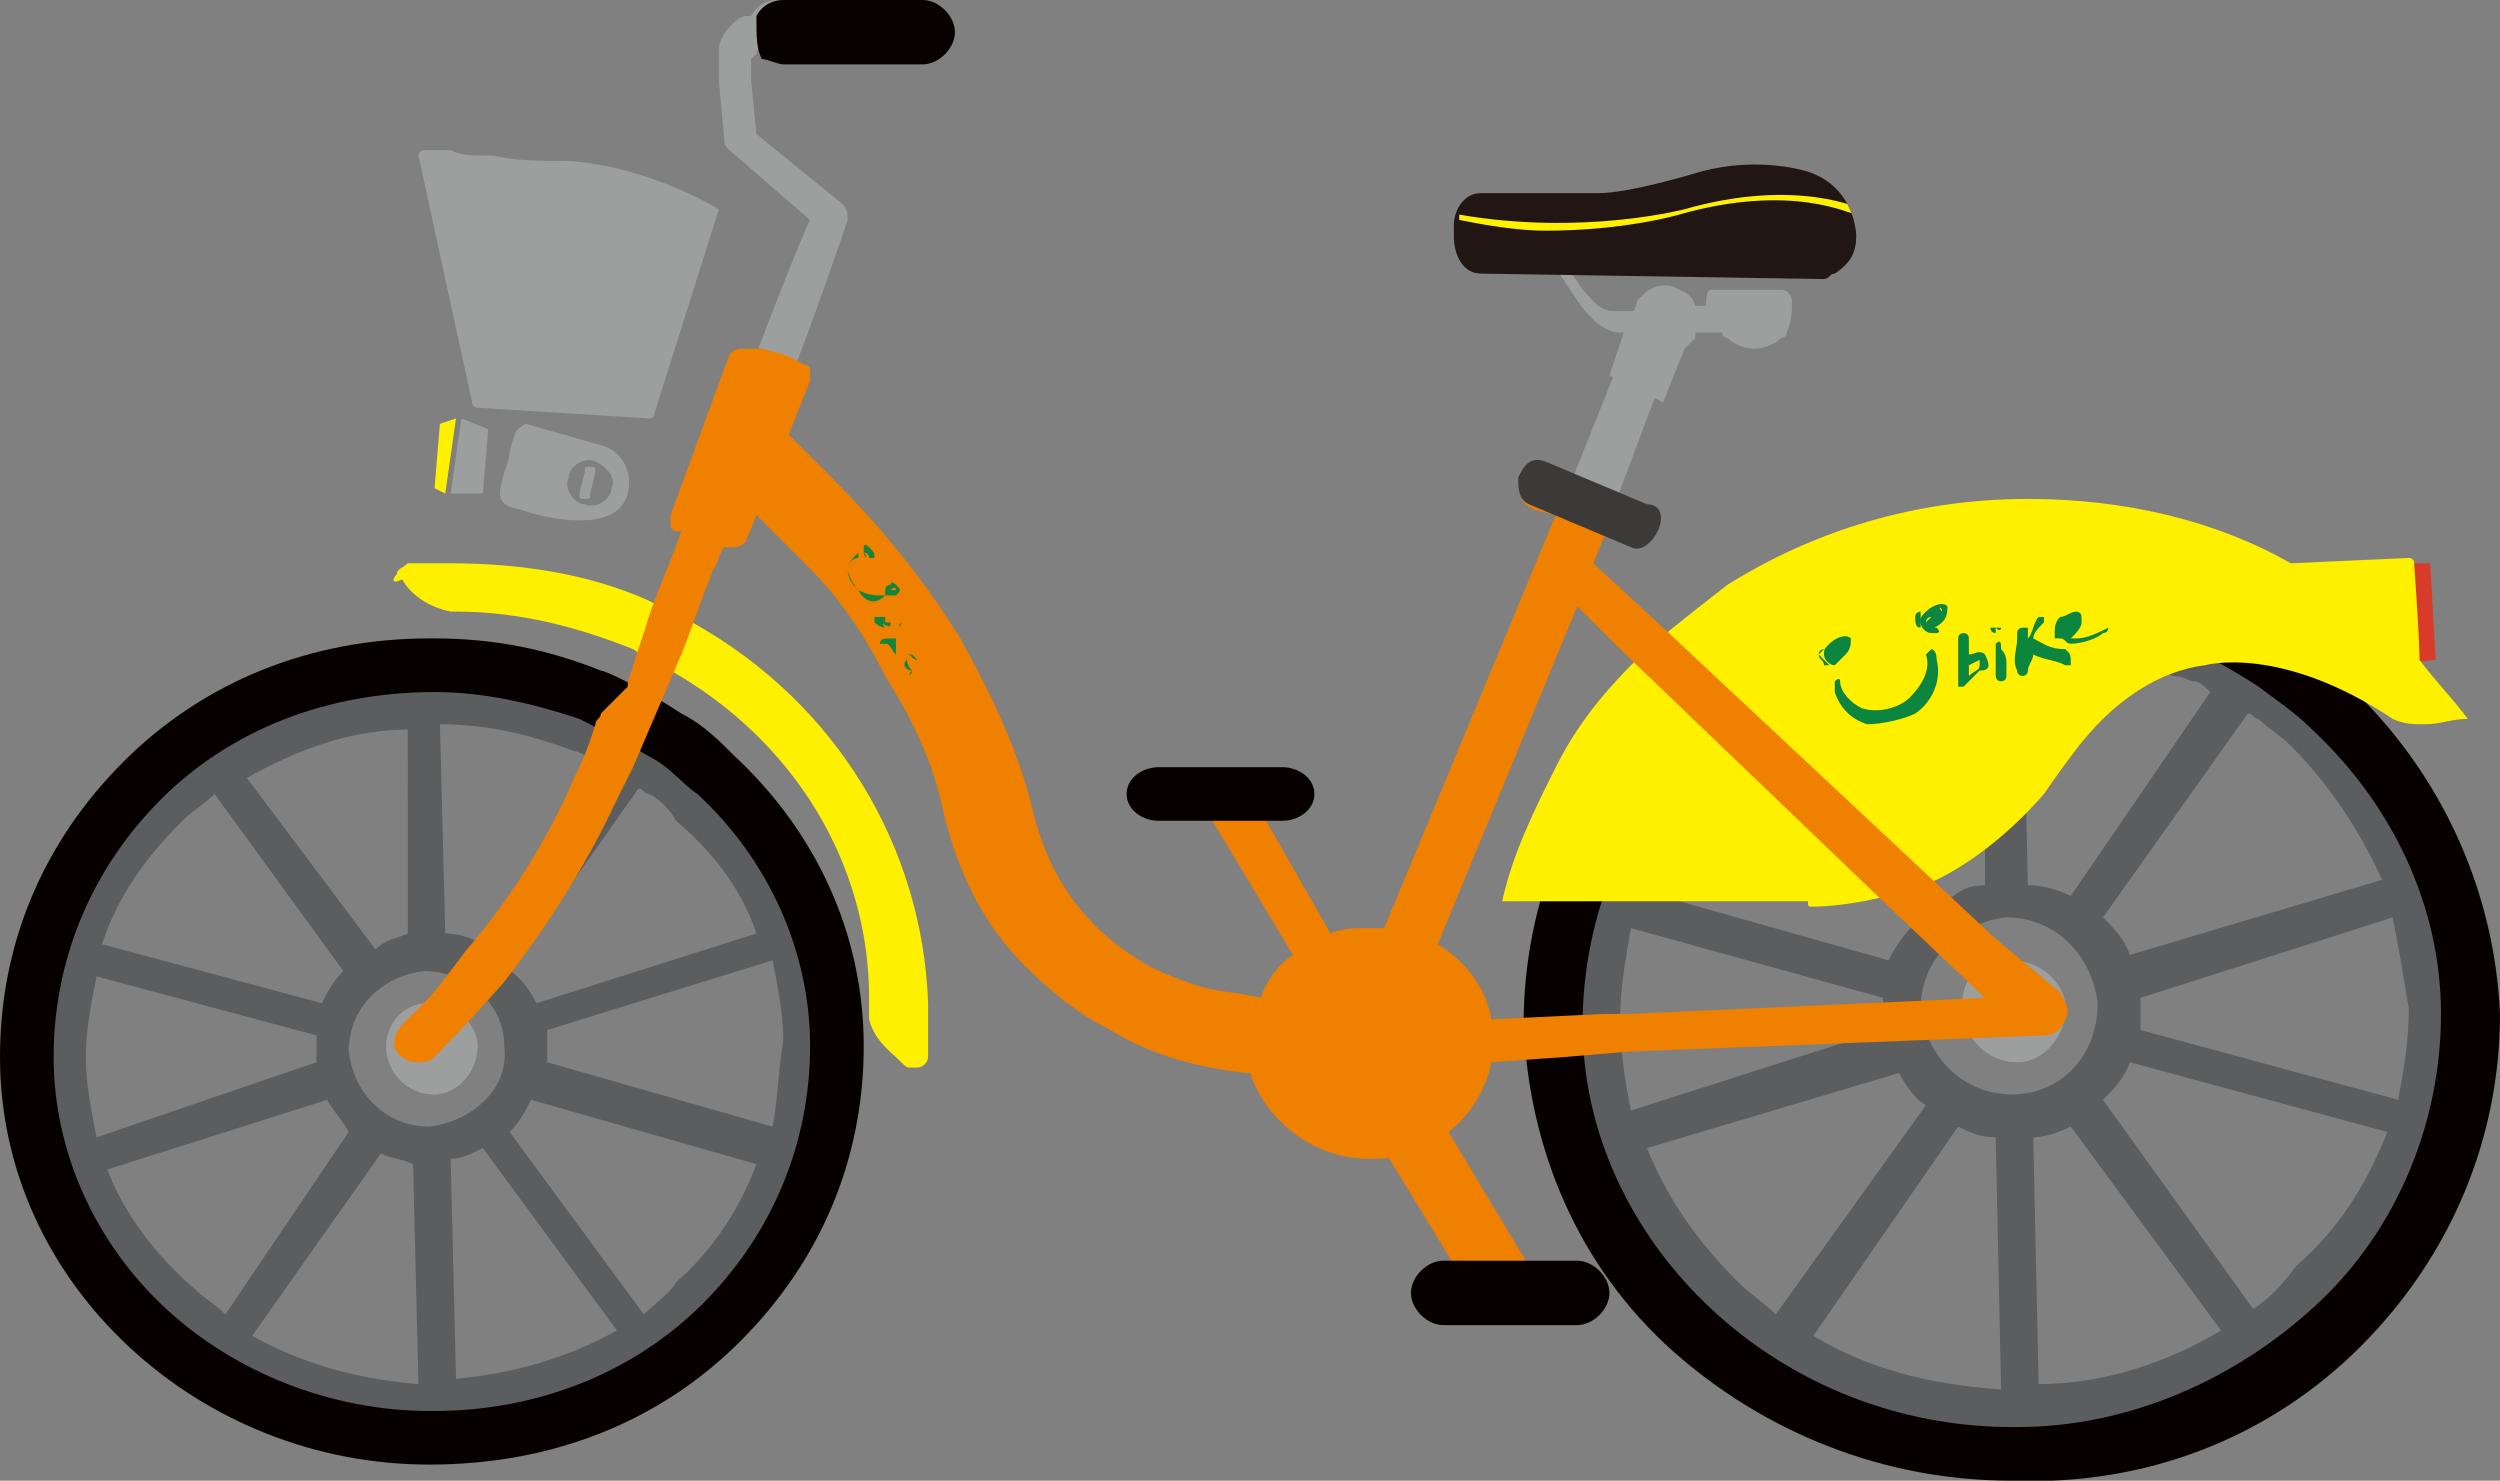 <?xml version="1.0" encoding="utf-8"?>
<!-- Generator: Adobe Illustrator 25.3.1, SVG Export Plug-In . SVG Version: 6.00 Build 0)  -->
<svg version="1.1" id="分離模式" xmlns="http://www.w3.org/2000/svg" xmlns:xlink="http://www.w3.org/1999/xlink" x="0px"
	 y="0px" viewBox="0 0 46.6 27.6" style="enable-background:new 0 0 46.6 27.6;" xml:space="preserve">
<rect x="0" y="0" width="46.6" height="27.6" fill="#808080" stroke="none"/>
<style type="text/css">
	.st0{fill:#D93B2A;}
	.st1{fill:#9D9F9F;}
	.st2{fill:#070102;}
	.st3{fill:#FFF000;}
	.st4{fill:#5C5D5E;}
	.st5{fill:#060001;}
	.st6{fill:#FFFFFF;}
	.st7{fill:#F08000;}
	.st8{fill:#0C863F;}
	.st9{fill:#3C3A39;}
	.st10{fill:#211613;}
	.st11{clip-path:url(#SVGID_3_);}
	.st12{fill:#14843B;}
</style>
<g>
	<g>
		<g>
			<polygon class="st0" points="44.9,10.5 45.3,10.5 45.4,12.3 44.5,12.4 44.2,11 			"/>
			<g>
				<g>
					<path class="st1" d="M17.2,1h-2.6l0,0c-0.1,0-0.3,0-0.4-0.1l0,0c0,0-0.1,0-0.1,0.1c0,0,0,0-0.1,0.1c0,0.1,0,0.2,0,0.3
						c0,0.1,0,0.1,0,0.1l0,0l0,0l0.1,1l1.6,1.3c0.1,0.1,0.1,0.2,0.1,0.3c0,0-0.6,1.8-1.2,3.3h-0.8c0.4-1.1,1.1-2.9,1.3-3.3l-1.5-1.3
						c-0.1-0.1-0.1-0.1-0.1-0.2l-0.1-1.1c0,0,0-0.1,0-0.2s0-0.2,0-0.4c0-0.1,0.1-0.3,0.2-0.4c0.1-0.1,0.2-0.2,0.3-0.2H14
						C14.1,0.1,14.3,0,14.5,0h2.6l0,0c0.3,0,0.5,0.2,0.6,0.5C17.7,0.8,17.5,1,17.2,1z"/>
				</g>
				<path class="st2" d="M14.1,0.3C14.2,0.1,14.4,0,14.6,0h2.6l0,0c0.3,0,0.6,0.3,0.6,0.6c0,0.3-0.3,0.6-0.6,0.6h-2.6l0,0
					c-0.1,0-0.3-0.1-0.4-0.1C14.1,0.9,14.1,0.7,14.1,0.3L14.1,0.3L14.1,0.3z"/>
			</g>
			<g>
				<path class="st3" d="M7.4,10.7c0-0.1,0.1-0.1,0.2-0.2c0.3,0,0.5,0,0.8,0c1.3,0,2.6,0.2,3.7,0.7c0,0,0.6,0.3,0.8,0.4
					c2.7,1.5,4.3,4.2,4.4,7.1c0,0.3,0,0.7,0,1c0,0.1-0.1,0.2-0.2,0.2H17c-0.1,0-0.1,0-0.2-0.1c-0.2-0.2-0.5-0.4-0.6-0.8v-0.1v-0.3
					c0-2.5-1.4-4.8-3.7-6.1c0,0-0.4-0.2-0.7-0.4c-1-0.4-2.1-0.7-3.3-0.7H8.4c-0.5-0.1-0.8-0.4-0.9-0.6C7.3,10.9,7.3,10.8,7.4,10.7z"
					/>
			</g>
			<g>
				<g>
					<g>
						<path class="st4" d="M0.5,19.7c0,2,0.9,3.8,2.3,5c1.4,1.3,3.3,2.1,5.4,2c2.1,0,4-0.9,5.3-2.2s2.2-3.1,2.1-5.1
							c0-2-0.9-3.8-2.3-5.1c-0.3-0.3-0.6-0.5-0.9-0.7c-0.6-0.4-1.4-0.8-1.4-0.8c-0.9-0.4-2-0.6-3-0.6c-2.1,0-4,0.9-5.3,2.2
							C1.3,15.9,0.5,17.7,0.5,19.7z M4,14.8l2.4,3.3c-0.2,0.2-0.3,0.4-0.4,0.6l-4.1-1.1c0.3-0.9,0.8-1.6,1.5-2.3
							C3.6,15.1,3.8,15,4,14.8z M7.6,17.4c-0.2,0.1-0.4,0.1-0.6,0.3l-2.4-3.2c0.9-0.5,1.9-0.9,3-0.9V17.4z M11,14.1
							c0.1,0,0.2,0.1,0.3,0.2L9,17.6c-0.2-0.1-0.4-0.2-0.7-0.2l-0.1-3.9c0.9,0,1.7,0.2,2.5,0.5l0,0C10.8,14,10.9,14.1,11,14.1
							L11,14.1z M14.1,17.4L10,18.7c-0.1-0.2-0.3-0.5-0.5-0.6l2.4-3.4c0.1,0,0.1,0.1,0.2,0.1c0.2,0.1,0.4,0.3,0.5,0.5
							C13.2,15.8,13.8,16.5,14.1,17.4z M14.4,21l-4.2-1.2c0-0.1,0-0.2,0-0.4c0-0.1,0-0.1,0-0.2l4.2-1.3c0.1,0.5,0.2,1,0.2,1.5
							C14.5,20,14.5,20.5,14.4,21z M12,24.5l-2.5-3.4c0.2-0.2,0.3-0.4,0.4-0.6l4.2,1.2c-0.3,0.8-0.8,1.6-1.5,2.2
							C12.5,24.1,12.2,24.3,12,24.5z M8.4,21.6c0.2,0,0.4-0.1,0.6-0.2l2.5,3.4c-0.9,0.5-1.9,0.8-3,0.9L8.4,21.6z M8,21
							c-0.8,0-1.4-0.6-1.5-1.4c0-0.8,0.6-1.4,1.4-1.5c0.8,0,1.5,0.6,1.5,1.4C9.5,20.3,8.8,20.9,8,21z M4.7,24.9l2.4-3.4
							c0.2,0.1,0.4,0.1,0.6,0.2l0.1,4.1C6.6,25.7,5.6,25.4,4.7,24.9z M2,21.8l4.1-1.3c0.1,0.2,0.3,0.4,0.4,0.6l-2.3,3.4
							C4,24.3,3.8,24.2,3.6,24C2.9,23.4,2.3,22.6,2,21.8z M1.8,21.2c-0.1-0.5-0.2-1-0.2-1.5s0.1-1,0.2-1.5l4.1,1.1
							c0,0.1,0,0.1,0,0.2s0,0.2,0,0.3L1.8,21.2z"/>
					</g>
					<g>
						<path class="st1" d="M8,18.7c0.5,0,0.9,0.4,0.9,0.8c0,0.5-0.4,0.9-0.8,0.9c-0.5,0-0.9-0.4-0.9-0.9C7.2,19.1,7.5,18.7,8,18.7z"
							/>
					</g>
				</g>
				<g>
					<g>
						<path class="st5" d="M8,27.3c-2.1,0-4.1-0.8-5.6-2.2C0.9,23.7,0,21.8,0,19.7s0.8-4,2.3-5.5s3.5-2.3,5.7-2.3h0.1
							c1.1,0,2.1,0.2,3.1,0.6c0.1,0,0.9,0.4,1.5,0.8c0.4,0.2,0.7,0.5,1,0.8c1.5,1.4,2.4,3.3,2.4,5.4s-0.8,4-2.3,5.5
							C12.3,26.5,10.3,27.3,8,27.3L8,27.3z M8.1,12.9L8.1,12.9c-2,0-3.8,0.7-5.1,2s-2,3-2,4.8c0,1.8,0.8,3.5,2.1,4.7
							s3.1,1.9,4.9,1.9h0.1c1.9,0,3.7-0.7,5-2s2-3,2-4.8S14.3,16,13,14.8c-0.3-0.2-0.5-0.5-0.9-0.7c-0.5-0.3-1.3-0.7-1.3-0.7
							C9.9,13.1,9,12.9,8.1,12.9z"/>
					</g>
					<g>
						<path class="st1" d="M8,18.7c0.5,0,0.9,0.4,0.9,0.8c0,0.5-0.4,0.9-0.8,0.9c-0.5,0-0.9-0.4-0.9-0.9C7.2,19.1,7.5,18.7,8,18.7z"
							/>
					</g>
				</g>
			</g>
			<g>
				<g>
					<g>
						<path class="st4" d="M29,19c0,2.2,1,4.3,2.6,5.7c1.6,1.5,3.7,2.3,6.1,2.3c2.4,0,4.5-1,6-2.5s2.5-3.5,2.4-5.8
							c0-2.2-1-4.3-2.6-5.7c-0.3-0.3-0.7-0.6-1-0.8c-0.7-0.4-1.6-0.9-1.6-0.9c-1-0.4-2.2-0.6-3.4-0.6c-2.4,0-4.5,1-6,2.5
							C29.9,14.8,28.9,16.8,29,19z M33,13.5l2.7,3.7c-0.2,0.2-0.4,0.5-0.5,0.7l-4.6-1.3c0.4-1,0.9-1.9,1.7-2.6
							C32.5,13.9,32.7,13.7,33,13.5z M37,16.5c-0.3,0-0.5,0.1-0.7,0.3l-2.7-3.7c1-0.6,2.1-1,3.4-1.1V16.5z M40.9,12.7
							c0.1,0,0.2,0.1,0.3,0.2l-2.6,3.8c-0.2-0.1-0.5-0.2-0.8-0.2L37.7,12c1,0,2,0.2,2.8,0.6l0,0C40.7,12.6,40.8,12.7,40.9,12.7
							L40.9,12.7z M44.4,16.4l-4.7,1.4c-0.1-0.3-0.3-0.5-0.5-0.7l2.7-3.8c0.1,0,0.1,0.1,0.2,0.1c0.2,0.2,0.4,0.3,0.6,0.5
							C43.4,14.6,44,15.5,44.4,16.4z M44.7,20.5l-4.8-1.3c0-0.1,0-0.3,0-0.4s0-0.2,0-0.2l4.7-1.5c0.1,0.5,0.2,1.1,0.3,1.7
							C44.9,19.4,44.8,20,44.7,20.5z M42,24.4l-2.8-3.9c0.2-0.2,0.4-0.4,0.5-0.7l4.8,1.3c-0.4,1-0.9,1.8-1.7,2.5
							C42.5,24,42.3,24.2,42,24.4z M37.9,21.2c0.2,0,0.5-0.1,0.7-0.2l2.8,3.8c-1,0.6-2.2,1-3.4,1L37.9,21.2z M37.5,20.4
							c-0.9,0-1.6-0.7-1.7-1.6c0-0.9,0.7-1.6,1.6-1.7c0.9,0,1.6,0.7,1.7,1.6C39.1,19.7,38.4,20.4,37.5,20.4z M33.8,24.9l2.7-3.9
							c0.2,0.1,0.4,0.2,0.7,0.2l0.1,4.7C35.9,25.8,34.8,25.5,33.8,24.9z M30.7,21.4l4.7-1.4c0.1,0.2,0.3,0.5,0.5,0.6l-2.8,3.9
							c-0.2-0.2-0.5-0.4-0.7-0.6C31.7,23.2,31.1,22.4,30.7,21.4z M30.4,20.7c-0.1-0.5-0.2-1.1-0.2-1.7s0.1-1.1,0.2-1.7l4.7,1.3
							c0,0.1,0,0.1,0,0.2s0,0.3,0,0.4L30.4,20.7z"/>
					</g>
					<g>
						<path class="st1" d="M37.5,17.9c0.5,0,1,0.4,1,0.9s-0.4,1-0.9,1s-1-0.4-1-1C36.5,18.3,36.9,17.9,37.5,17.9z"/>
					</g>
				</g>
				<g>
					<g>
						<path class="st5" d="M37.5,27.6c-2.4,0-4.6-0.9-6.3-2.4c-1.8-1.6-2.7-3.8-2.8-6.1c0-2.3,0.9-4.5,2.6-6.2s4-2.6,6.4-2.6h0.1
							c1.2,0,2.4,0.2,3.5,0.7c0.1,0,1.1,0.5,1.7,0.9c0.4,0.3,0.8,0.6,1.1,0.9c1.7,1.6,2.7,3.8,2.8,6.1c0,2.3-0.9,4.5-2.6,6.2
							C42.3,26.8,40,27.7,37.5,27.6L37.5,27.6L37.5,27.6z M37.5,11.4L37.5,11.4c-2.2,0-4.2,0.8-5.7,2.3c-1.5,1.4-2.3,3.4-2.3,5.4
							s0.9,3.9,2.4,5.3c1.5,1.4,3.5,2.2,5.6,2.2h0.1c2.1,0,4.1-0.9,5.6-2.3c1.5-1.4,2.3-3.4,2.3-5.4s-0.9-3.9-2.4-5.3
							c-0.3-0.3-0.6-0.5-1-0.8c-0.6-0.4-1.4-0.8-1.5-0.8C39.7,11.6,38.6,11.4,37.5,11.4z"/>
					</g>
					<g>
						<path class="st1" d="M37.5,17.9c0.5,0,1,0.4,1,0.9s-0.4,1-0.9,1s-1-0.4-1-1C36.5,18.3,36.9,17.9,37.5,17.9z"/>
					</g>
				</g>
			</g>
			<polyline class="st0" points="37.5,11.7 37.5,12.8 37.8,12.8 37.8,11.7 37.6,11.7 			"/>
			<polyline class="st6" points="38.3,12.2 38.3,12.2 38.3,12.2 38.3,12.2 			"/>
			<polyline class="st6" points="36.3,12.8 36.3,12.8 36.3,12.8 			"/>
			<path class="st3" d="M33.8,16.9c0.4,0,1.3-0.1,2.3-0.5l0,0c0.6-0.3,1.3-0.8,2-1.6c0,0,0.2-0.3,0.5-0.7c0.8-1.1,1.7-1.6,2.5-1.7
				c0,0,1.4-0.4,3.5,1c0.2,0.1,0.4,0.1,0.6,0.1c0.3,0,0.5-0.1,0.8-0.1c-0.3-0.4-0.6-0.7-0.9-1.1c0-0.4-0.1-1.8-0.1-1.8
				c0-0.1-0.1-0.1-0.1-0.1l-2.2,0.1c-1.4-0.8-3.1-1.2-4.9-1.2c-2.1,0-4,0.6-5.6,1.6l0,0c-0.9,0.7-1.4,1.1-1.7,1.4
				c-0.6,0.6-1.1,1.2-1.5,2c-0.4,0.8-0.8,1.6-1,2.5h5.7C33.7,16.9,33.7,16.9,33.8,16.9z M38.3,12.2L38.3,12.2L38.3,12.2L38.3,12.2z"
				/>
			<path class="st7" d="M29.3,23.6h-0.8L27,21.1c0.4-0.3,0.7-0.8,0.8-1.3l1.4-0.1l0,0l1.2-0.1l7.7-0.3c0.2,0,0.3-0.1,0.4-0.3
				c0.1-0.2,0-0.3-0.1-0.5l-1.2-1l0,0L31,11.7l0,0l-1.3-1.2l0.2-0.5l0.3,0.1h0.1c0.1,0,0.3-0.1,0.3-0.2c0.1-0.2,0-0.3-0.2-0.4
				l-0.5-0.2l-0.6-0.2l-0.5-0.2h-0.1c-0.1,0-0.2,0.1-0.3,0.2c-0.1,0.2,0,0.3,0.2,0.4L29,9.6l-3.2,7.7c-0.1,0-0.2,0-0.3,0
				c-0.2,0-0.5,0-0.7,0.1l-1.2-2.1h0.3c0.3,0,0.5-0.2,0.5-0.4c0-0.2-0.2-0.4-0.5-0.4h-2.2c-0.3,0-0.5,0.2-0.5,0.4
				c0,0.2,0.2,0.4,0.5,0.4h0.9l1.5,2.5c-0.3,0.2-0.5,0.5-0.6,0.8c-0.4-0.1-0.7-0.1-1.1-0.2c-0.3-0.1-0.6-0.2-1-0.4
				c-0.5-0.3-0.9-0.6-1.3-1.1c-0.4-0.5-0.7-1.1-0.9-2c-0.3-1.1-0.8-2.1-1.3-3c-0.8-1.3-1.7-2.3-2.4-3c-0.3-0.3-0.6-0.6-0.8-0.8
				l0.4-1c0-0.1,0-0.1,0-0.2c0-0.1-0.1-0.1-0.1-0.1l-0.2-0.1c-0.2-0.1-0.2-0.1-0.6-0.2h-0.3h-0.1c-0.1,0-0.2,0.1-0.2,0.1l-1.1,3
				c0,0.1,0,0.1,0,0.2s0.1,0.1,0.1,0.1h0.1c-0.2,0.6-0.5,1.2-0.7,1.9l0,0l-0.2,0.6l0,0c0,0.1-0.1,0.2-0.1,0.4l0,0l-0.5,0.5l0,0
				c0,0.1-0.1,0.1-0.1,0.2l0,0L11,13.8l0,0c-0.1,0.3-0.2,0.5-0.3,0.7c-0.5,1.2-1.3,2.4-2,3.2c-0.3,0.4-0.6,0.8-0.8,1
				c-0.1,0.1-0.2,0.2-0.3,0.3l-0.1,0.1l0,0l0,0l0,0c-0.2,0.2-0.2,0.5,0,0.6c0.1,0.1,0.2,0.1,0.3,0.1s0.2,0,0.3-0.1
				c0,0,0.6-0.6,1.3-1.4c0.7-0.9,1.5-2.1,2.1-3.4c0.1-0.2,0.2-0.4,0.3-0.6l0.9-2.1c0.2-0.5,0.4-1.1,0.6-1.6c0.1-0.1,0.1-0.3,0.2-0.4
				h0.1h0.1c0.1,0,0.2-0.1,0.2-0.1l0.2-0.5c0.3,0.3,0.6,0.6,1,1c0.5,0.5,1,1.2,1.4,2c0.5,0.8,0.9,1.6,1.1,2.6
				c0.3,1.2,0.8,2.1,1.5,2.8c0.5,0.5,1,0.9,1.6,1.2c0.8,0.5,1.7,0.7,2.5,0.8h0.1c0.3,0.9,1.2,1.6,2.2,1.6c0.2,0,0.5,0,0.7-0.1
				l1.2,2.1h-0.2c-0.3,0-0.5,0.2-0.5,0.4c0,0.2,0.2,0.4,0.5,0.4h2.2c0.3,0,0.5-0.2,0.5-0.4C29.8,23.8,29.6,23.6,29.3,23.6z
				 M29.4,11.3l0.8,0.8l4.9,4.7l0,0l1.9,1.8l-6.6,0.3H30l0,0h-0.1L27.8,19c-0.1-0.6-0.5-1.1-1-1.4L29.4,11.3z"/>
			<g>
				<path class="st8" d="M34.2,12.4L34.2,12.4C34.2,12.4,34.3,12.4,34.2,12.4C34.2,12.3,34.2,12.3,34.2,12.4
					c0.1-0.1,0.1-0.1,0.1-0.1l0.1-0.1c0.1-0.1,0.1-0.2,0.1-0.3c-0.1-0.1-0.3,0-0.4,0.1C34,12.1,34,12.1,34,12.2S34.1,12.4,34.2,12.4
					C34.1,12.4,34.1,12.4,34.2,12.4z M34.2,12.1L34.2,12.1L34.2,12.1C34.2,12.2,34.2,12.2,34.2,12.1C34.2,12.2,34.2,12.2,34.2,12.1
					c-0.1,0.1-0.1,0.1-0.1,0.1S34.1,12.2,34.2,12.1L34.2,12.1L34.2,12.1z M34.2,12L34.2,12L34.2,12L34.2,12L34.2,12z M34.4,12
					C34.4,12,34.3,12,34.4,12C34.3,12,34.3,12,34.4,12C34.3,12,34.3,12,34.4,12C34.3,12,34.4,12,34.4,12z M33.9,12.2
					c0-0.1,0.1-0.1,0.1-0.1S34,12.1,33.9,12.2C34,12.2,34,12.2,33.9,12.2c0.1,0.1,0.1,0.1,0.2,0.2c0,0,0,0-0.1,0
					C34,12.3,33.9,12.3,33.9,12.2z"/>
				<path class="st8" d="M36.2,11.6c0.1-0.1,0.1-0.2,0.1-0.3c-0.1-0.1-0.3,0-0.4,0.1c-0.1,0.1-0.1,0.1-0.1,0.2s0.1,0.2,0.2,0.2h0.1
					l0,0c0,0,0.1,0,0-0.1l0,0C36,11.7,36.1,11.7,36.2,11.6C36.1,11.6,36.1,11.6,36.2,11.6z M36,11.5L36,11.5L36,11.5L36,11.5
					C36,11.6,36,11.6,36,11.5c-0.1,0.1-0.1,0.1-0.1,0.1S35.9,11.5,36,11.5L36,11.5L36,11.5z M36,11.4L36,11.4L36,11.4L36,11.4
					L36,11.4z M36.2,11.4C36.2,11.4,36.1,11.4,36.2,11.4C36.1,11.3,36.1,11.3,36.2,11.4C36.1,11.3,36.1,11.3,36.2,11.4
					C36.1,11.3,36.2,11.3,36.2,11.4z M35.8,11.7c-0.1,0-0.1-0.1-0.1-0.2s0.1-0.1,0.1-0.1v0.1c0,0,0,0,0,0.1V11.7
					C35.9,11.7,35.8,11.7,35.8,11.7z"/>
				<path class="st8" d="M37.3,11.7C37.3,11.6,37.3,11.6,37.3,11.7C37.2,11.6,37.2,11.6,37.3,11.7L37.3,11.7L37.3,11.7
					C37.2,11.6,37.2,11.6,37.3,11.7c-0.1,0-0.1,0-0.2,0l0,0l0,0c0,0,0,0.1,0.1,0.1l0,0l0,0l0,0l0,0l0,0l0,0l0,0l0,0c0,0,0,0,0-0.1
					l0,0C37.3,11.8,37.3,11.7,37.3,11.7L37.3,11.7L37.3,11.7z"/>
				<path class="st8" d="M38.5,12.1L38.5,12.1c-0.3,0-0.4-0.1-0.6-0.2c0-0.1,0.1-0.2,0.2-0.3v-0.1H38c-0.1,0.1-0.1,0.3-0.2,0.4v-0.1
					v-0.1l0,0c0,0,0,0-0.1,0c0,0-0.1,0-0.1,0.1v0.1c0,0.2-0.1,0.4,0,0.6c0,0,0,0.1,0.1,0.1c0,0,0.1,0,0.1-0.1s0.1-0.2,0.1-0.3
					c0.2,0.1,0.4,0.1,0.6,0.2h0.1C38.6,12.2,38.6,12.2,38.5,12.1C38.6,12.1,38.6,12.1,38.5,12.1z"/>
				<path class="st8" d="M37.2,12L37.2,12c0,0.2,0,0.3,0,0.4s0,0.1,0,0.2c0,0,0,0.1,0.1,0.1c0,0,0.1,0,0.1-0.1s0-0.1,0-0.2
					s0-0.2-0.1-0.3C37.3,12,37.3,11.9,37.2,12z"/>
				<path class="st8" d="M39.3,11.7L39.3,11.7c-0.2,0.1-0.4,0.2-0.6,0.2h-0.1c0.1-0.1,0.2-0.2,0.2-0.3l0,0l0,0c0,0,0,0,0-0.1
					s-0.1-0.1-0.1-0.1c-0.1,0-0.2,0.1-0.3,0.1c-0.1,0.1-0.1,0.2-0.1,0.3c0,0,0,0,0,0.1l0,0c0,0,0,0,0.1,0s0.1,0.1,0.2,0.1
					c0.2,0,0.5-0.1,0.6-0.2C39.3,11.8,39.3,11.7,39.3,11.7z M38.6,11.6L38.6,11.6C38.6,11.5,38.6,11.5,38.6,11.6
					C38.7,11.5,38.6,11.6,38.6,11.6L38.6,11.6z"/>
				<path class="st8" d="M37,12.2c-0.1-0.1-0.2,0-0.3,0c0-0.1,0-0.2,0-0.3c0,0,0-0.1-0.1-0.1c0,0-0.1,0-0.1,0.1c0,0.2,0,0.3,0,0.4
					v0.1l0,0c0,0.1,0,0.2,0,0.3l0,0v0.1l0,0h0.1c0.1-0.1,0.2-0.2,0.3-0.3l0,0l0,0C37.1,12.5,37.1,12.4,37,12.2
					C37.1,12.2,37.1,12.2,37,12.2L37,12.2z M36.9,12.4L36.9,12.4c0,0.1-0.1,0.1-0.2,0.2c0-0.1,0-0.2,0-0.2c0.2-0.1,0.2-0.1,0.2-0.1
					l0,0V12.4z"/>
				<path class="st8" d="M36,12.1L36,12.1C36,12.1,35.9,12.2,36,12.1c-0.1,0.1-0.1,0.1-0.1,0.1c0.1,0.3-0.1,0.6-0.3,0.8
					c-0.2,0.2-0.6,0.3-0.9,0.2c-0.2-0.1-0.4-0.3-0.4-0.5c0-0.1-0.1,0-0.1,0s0,0,0,0.1c0,0,0,0,0,0.1c0.1,0.3,0.3,0.5,0.6,0.6
					c0.3,0,0.7-0.1,0.9-0.2c0.3-0.2,0.5-0.6,0.4-1l0,0C36.1,12.1,36,12.1,36,12.1z"/>
			</g>
			<g>
				<g>
					<path class="st1" d="M13.4,3.9c0,0-1.3-0.8-2.8-0.9l0,0c-0.5,0-1,0-1.4-0.1c-0.4,0-0.6,0-0.8-0.1c-0.2,0-0.3,0-0.3,0l0,0H7.9
						c0,0-0.1,0-0.1,0.1l1,4.6c0,0,0,0.1,0.1,0.1l3.2,0.2c0,0,0.1,0,0.1-0.1L13.4,3.9L13.4,3.9z"/>
				</g>
				<g>
					<g>
						<polygon class="st3" points="8.2,7.9 8.1,9.1 8.3,9.2 8.5,7.8 						"/>
					</g>
					<g>
						<g>
							<path class="st1" d="M11,9.2l0.1-0.4c0-0.1,0-0.1-0.1-0.1s-0.1,0-0.1,0.1l-0.1,0.4c0,0.1,0,0.1,0.1,0.1S11,9.3,11,9.2z"/>
						</g>
						<g>
							<path class="st1" d="M10.8,9.7c-0.4,0-0.8-0.1-1.1-0.2C9.2,9.4,9.3,9.2,9.4,8.8c0.1-0.2,0.1-0.5,0.2-0.7
								c0-0.1,0.2-0.2,0.2-0.2l1.4,0.4c0.4,0.1,0.6,0.5,0.5,0.9C11.6,9.6,11.2,9.7,10.8,9.7z M11.1,8.6c-0.2-0.1-0.5,0.1-0.5,0.3
								c-0.1,0.2,0.1,0.5,0.3,0.5c0.2,0.1,0.5-0.1,0.5-0.3C11.5,8.9,11.3,8.7,11.1,8.6z"/>
						</g>
					</g>
					<g>
						<polygon class="st1" points="8.4,9.2 9,9.2 9.1,8 8.6,7.8 						"/>
					</g>
				</g>
			</g>
		</g>
		<g>
			<g>
				<g>
					<path class="st1" d="M29,5l0.4,0.6c0.2,0.3,0.5,0.6,0.8,0.6h-0.1h0.3l-1.2,3l0.9,0.2l1.2-3.2h0.8c0,0.1,0.1,0.1,0.1,0.1l0,0
						c0.1,0.1,0.3,0.2,0.5,0.2s0.4-0.1,0.5-0.2c0.1,0,0.1-0.1,0.1-0.1c0.1-0.2,0.1-0.4,0.1-0.6l0,0c0-0.1-0.1-0.2-0.2-0.2h-1.3
						c-0.1,0-0.1,0.2-0.1,0.3h-0.4c0,0,0-0.1-0.1-0.1l-0.1-0.1c-0.1,0-0.2,0-0.3,0c-0.2,0-0.4,0-0.4,0.2v0.1c-0.1,0-0.1,0-0.2,0
						c-0.1,0-0.1,0-0.2,0c-0.3,0-0.4-0.2-0.6-0.4l-0.2-0.3L29,5z"/>
				</g>
			</g>
			<g>
				<path class="st9" d="M30.9,9.9c-0.1,0.2-0.3,0.4-0.5,0.3l-1.9-0.8c-0.2-0.1-0.2-0.3-0.2-0.5l0,0c0.1-0.2,0.2-0.4,0.5-0.3
					l1.9,0.8C31,9.4,31,9.7,30.9,9.9L30.9,9.9z"/>
			</g>
			<path class="st1" d="M30,7l0.3-0.9l0,0l0,0l0.2-0.4l0,0c0.1-0.3,0.5-0.5,0.8-0.3c0.3,0.1,0.4,0.4,0.3,0.8l0,0l0,0c0,0,0,0,0,0.1
				l-0.2,0.2l-0.4,1L30,7z"/>
			<g>
				<g>
					<path id="SVGID_1_" class="st10" d="M27.6,3.6h1.2c0.4,0,0.7,0,1,0l0,0c0.6,0,1.9-0.4,1.9-0.4c1.1-0.3,2,0,2,0
						c0.9,0.3,0.9,1.2,0.9,1.2l0,0c0,0.3-0.1,0.5-0.4,0.7c-0.1,0-0.1,0.1-0.2,0.1l0,0l0,0h-0.1l-6.3-0.1c-0.3,0-0.5-0.3-0.5-0.7V4.2
						C27.1,3.9,27.3,3.6,27.6,3.6z"/>
				</g>
				<g>
					<g>
						<defs>
							<path id="SVGID_2_" d="M27.6,3.6h1.2c0.4,0,0.7,0,1,0l0,0c0.6,0,1.9-0.4,1.9-0.4c1.1-0.3,2,0,2,0c0.9,0.3,0.9,1.2,0.9,1.2
								l0,0c0,0.3-0.1,0.5-0.4,0.7c-0.1,0-0.1,0.1-0.2,0.1l0,0l0,0h-0.1l-6.3-0.1c-0.3,0-0.5-0.3-0.5-0.7V4.2
								C27.1,3.9,27.3,3.6,27.6,3.6z"/>
						</defs>
						<clipPath id="SVGID_3_">
							<use xlink:href="#SVGID_2_"  style="overflow:visible;"/>
						</clipPath>
						<g class="st11">
							<path class="st3" d="M28.8,4.3c1.5,0,2.5-0.3,2.5-0.3c2.1-0.6,3.2,0,3.3,0l0.1-0.1c0,0-1.2-0.6-3.3,0c0,0-1.9,0.5-4.2,0.1
								v0.1C27.7,4.2,28.3,4.3,28.8,4.3z"/>
						</g>
					</g>
				</g>
			</g>
		</g>
		<g>
			<g>
				<g>
					<path class="st7" d="M28.1,24c0.2-0.1,0.3-0.5,0.2-0.7l-2.5-4.1c-0.1-0.2-0.5-0.3-0.7-0.2c-0.2,0.1-0.3,0.5-0.2,0.7l2.5,4.1
						C27.5,24.1,27.8,24.2,28.1,24z"/>
					<path class="st7" d="M27.3,23.9l-2.5-4.1c-0.1-0.1-0.1-0.3-0.1-0.4c0-0.2,0.1-0.3,0.3-0.4c0.1-0.1,0.2-0.1,0.3-0.1
						c0.2,0,0.4,0.1,0.5,0.3l2.5,4.1c0.1,0.1,0.1,0.3,0.1,0.4c0,0.2-0.1,0.3-0.3,0.4c-0.1,0.1-0.2,0.1-0.3,0.1
						C27.6,24.2,27.4,24.1,27.3,23.9z M25,19.1c-0.1,0.1-0.2,0.2-0.2,0.3c0,0.1,0,0.2,0.1,0.3l2.5,4.1c0.1,0.2,0.4,0.3,0.6,0.1
						c0.1-0.1,0.2-0.2,0.2-0.3c0-0.1,0-0.2-0.1-0.3l-2.5-4.1c-0.1-0.1-0.2-0.2-0.4-0.2C25.2,19.1,25.1,19.1,25,19.1z"/>
				</g>
			</g>
			<g>
				<g>
					<path class="st5" d="M30,24.1c0,0.3-0.3,0.6-0.6,0.6h-2.5c-0.3,0-0.6-0.3-0.6-0.6c0-0.3,0.3-0.6,0.6-0.6h2.5
						C29.7,23.5,30,23.8,30,24.1z"/>
				</g>
			</g>
		</g>
		<g>
			<path class="st5" d="M24.5,14.8c0,0.3-0.3,0.5-0.6,0.5h-2.3c-0.3,0-0.6-0.2-0.6-0.5s0.3-0.5,0.6-0.5h2.3
				C24.2,14.3,24.5,14.5,24.5,14.8z"/>
		</g>
	</g>
	<g>
		<g>
			<polyline class="st12" points="16.4,11.6 16.4,11.6 16.4,11.6 16.4,11.6 			"/>
		</g>
		<g>
			<path class="st12" d="M16.1,10.3L16.1,10.3C16.1,10.4,16.2,10.4,16.1,10.3C16.2,10.4,16.2,10.4,16.1,10.3
				C16.2,10.4,16.2,10.4,16.1,10.3c0.1,0,0.1,0.1,0.1,0.1h0.1c0-0.1,0-0.1-0.1-0.2c0,0-0.1-0.1-0.1,0C16.1,10.2,16.1,10.2,16.1,10.3
				L16.1,10.3 M16.3,10.3L16.3,10.3L16.3,10.3C16.2,10.3,16.2,10.3,16.3,10.3C16.2,10.3,16.2,10.3,16.3,10.3
				C16.2,10.3,16.2,10.3,16.3,10.3C16.2,10.3,16.2,10.3,16.3,10.3L16.3,10.3L16.3,10.3 M16.3,10.3L16.3,10.3L16.3,10.3L16.3,10.3
				L16.3,10.3 M16.3,10.4L16.3,10.4L16.3,10.4C16.3,10.3,16.3,10.3,16.3,10.4L16.3,10.4 M16.2,10.2C16.2,10.2,16.3,10.2,16.2,10.2
				C16.3,10.2,16.2,10.2,16.2,10.2L16.2,10.2C16.2,10.3,16.2,10.3,16.2,10.2C16.1,10.3,16.1,10.3,16.2,10.2
				C16.1,10.2,16.2,10.2,16.2,10.2"/>
		</g>
		<g>
			<path class="st12" d="M16.7,11.1L16.7,11.1c0.1-0.1,0.1-0.1,0-0.2c0,0-0.1-0.1-0.1,0c0,0-0.1,0-0.1,0.1c0,0,0,0,0,0.1l0,0
				C16.6,11.1,16.6,11.1,16.7,11.1C16.6,11.1,16.6,11.1,16.7,11.1C16.6,11.1,16.6,11.1,16.7,11.1L16.7,11.1 M16.7,11.1L16.7,11.1
				L16.7,11.1L16.7,11.1L16.7,11.1C16.7,11,16.7,11,16.7,11.1C16.7,11,16.7,11,16.7,11.1C16.7,11,16.7,11,16.7,11.1L16.7,11.1
				 M16.8,11L16.8,11L16.8,11L16.8,11L16.8,11 M16.8,11.1L16.8,11.1L16.8,11.1L16.8,11.1L16.8,11.1 M16.6,11
				C16.6,11,16.6,10.9,16.6,11c0.1-0.1,0.1,0,0.1,0S16.7,11,16.6,11C16.7,11,16.7,11,16.6,11L16.6,11L16.6,11"/>
		</g>
		<g>
			<path class="st12" d="M16.8,11.6L16.8,11.6L16.8,11.6L16.8,11.6L16.8,11.6L16.8,11.6L16.8,11.6L16.8,11.6
				C16.7,11.5,16.7,11.5,16.8,11.6C16.7,11.6,16.7,11.6,16.8,11.6C16.7,11.6,16.7,11.6,16.8,11.6L16.8,11.6L16.8,11.6
				C16.7,11.6,16.7,11.6,16.8,11.6C16.7,11.6,16.7,11.6,16.8,11.6L16.8,11.6C16.7,11.6,16.7,11.6,16.8,11.6
				C16.7,11.6,16.7,11.6,16.8,11.6C16.7,11.7,16.7,11.7,16.8,11.6C16.7,11.7,16.7,11.7,16.8,11.6C16.7,11.7,16.8,11.7,16.8,11.6
				C16.8,11.7,16.8,11.7,16.8,11.6L16.8,11.6"/>
		</g>
		<g>
			<path class="st12" d="M16.7,12.2L16.7,12.2c0-0.1,0-0.2,0-0.3h0.1l0,0l0,0c-0.1,0-0.1,0-0.2,0l0,0c0,0,0,0,0.1,0l0,0l0,0l0,0
				c0,0,0,0-0.1,0c-0.1,0-0.2,0-0.2,0.1l0,0l0,0h0.1C16.6,12,16.6,12.1,16.7,12.2L16.7,12.2C16.7,12.3,16.7,12.3,16.7,12.2
				C16.7,12.3,16.7,12.2,16.7,12.2"/>
		</g>
		<g>
			<path class="st12" d="M16.6,11.6L16.6,11.6c-0.1,0-0.1,0-0.2,0c0,0,0,0-0.1,0l0,0l0,0c0,0,0,0,0.1,0
				C16.6,11.7,16.6,11.7,16.6,11.6C16.7,11.7,16.7,11.7,16.6,11.6"/>
		</g>
		<g>
			<polyline class="st12" points="17,12.1 17,12.1 17,12.1 17,12.1 			"/>
		</g>
		<g>
			<path class="st12" d="M17,12.5L17,12.5c-0.1-0.1-0.1-0.2-0.1-0.3l0,0c0.1,0,0.1,0.1,0.2,0.1l0,0l0,0l0,0l0,0L17,12.2h-0.1l0,0
				l0,0l0,0v0.1C16.8,12.4,16.9,12.5,17,12.5C16.9,12.6,17,12.6,17,12.5 M17,12.2L17,12.2L17,12.2L17,12.2
				C16.9,12.2,16.9,12.2,17,12.2"/>
		</g>
		<g>
			<path class="st12" d="M16.5,11.6v-0.1h0.1l0,0l0,0c-0.1,0-0.1,0-0.2,0l0,0l0,0h-0.1l0,0l0,0l0,0c0,0,0,0,0,0.1
				c0,0,0.1,0.1,0.2,0.1l0,0l0,0C16.4,11.6,16.5,11.6,16.5,11.6L16.5,11.6L16.5,11.6 M16.4,11.5L16.4,11.5c0,0-0.1,0-0.1-0.1
				C16.3,11.5,16.4,11.5,16.4,11.5C16.5,11.5,16.5,11.5,16.4,11.5L16.4,11.5L16.4,11.5"/>
		</g>
		<g>
			<polyline class="st12" points="16.4,11.6 16.4,11.6 16.4,11.6 16.4,11.6 			"/>
		</g>
		<g>
			<path class="st12" d="M16.5,11.1L16.5,11.1C16.4,11.1,16.4,11.1,16.5,11.1C16.4,11.1,16.4,11.1,16.5,11.1c-0.2,0-0.3,0-0.5-0.1
				c-0.1-0.1-0.2-0.2-0.2-0.4c0-0.1,0.1-0.2,0.2-0.2c0,0,0,0,0-0.1l0,0l0,0c-0.1,0.1-0.2,0.2-0.2,0.3c0,0.1,0.1,0.3,0.2,0.4
				C16.1,11.2,16.3,11.3,16.5,11.1L16.5,11.1C16.5,11.2,16.5,11.1,16.5,11.1"/>
		</g>
	</g>
</g>
</svg>
